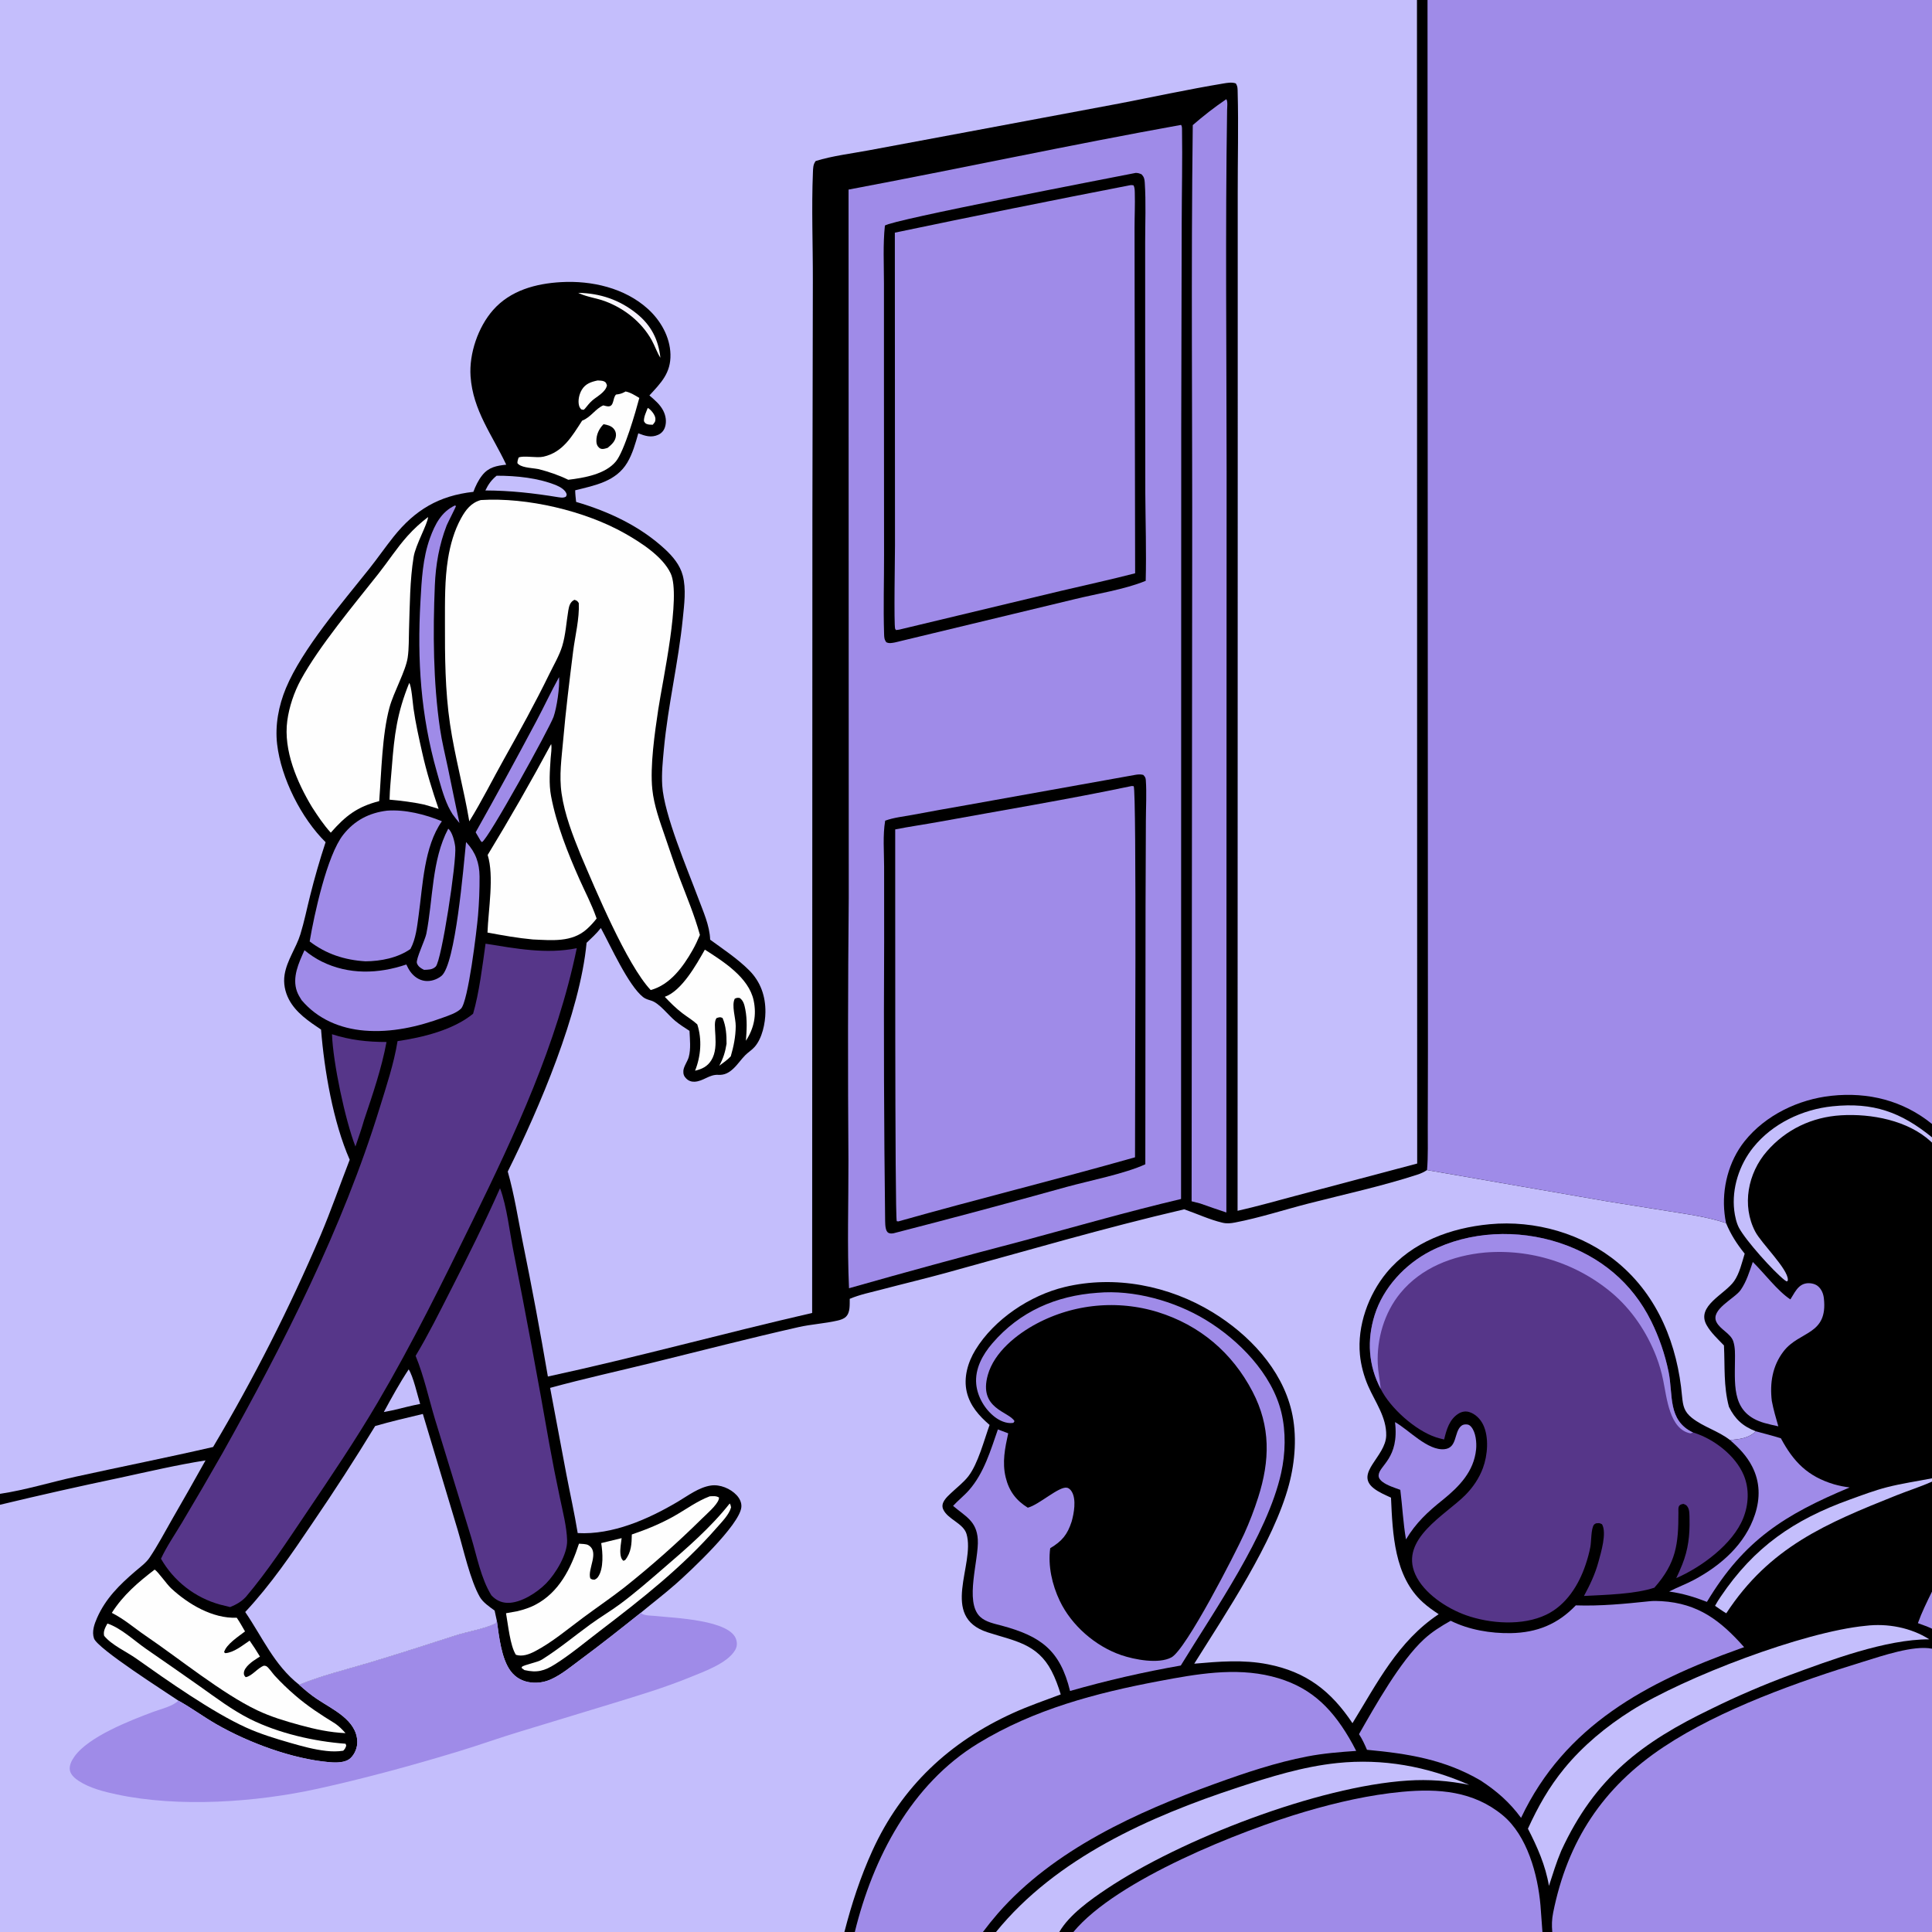 <?xml version="1.0" encoding="utf-8" ?>
<svg xmlns="http://www.w3.org/2000/svg" xmlns:xlink="http://www.w3.org/1999/xlink" width="1024" height="1024">
	<rect width="100%" height="100%" fill="#808080" stroke="none"/>
	<path d="M0 0L751.021 0L756.613 0L1024 0L1024 595.726L1024 602.806L1024 605.613L1024 783.537L1024 785.29L1024 843.575L1024 863.261L1024 873.838L1024 1024L822.743 1024L817.525 1024L568.917 1024L561.454 1024L527.893 1024L520.966 1024L453.062 1024L447.545 1024L0 1024L0 797.557L0 791.762L0 0Z"/>
	<path d="M914.846 648.271Q914.326 645.799 914.054 643.288C912.518 629.928 916.223 615.477 924.641 604.908C935.692 591.034 953.255 582.66 970.691 580.787C990.217 578.689 1008.7 583.324 1024 595.726L1024 602.806L1024 605.613L1024 783.537L1024 785.29L1024 843.575L1024 863.261L1024 873.838L1024 1024L822.743 1024L817.525 1024L568.917 1024L561.454 1024L527.893 1024L520.966 1024L453.062 1024L447.545 1024L0 1024L0 797.557Q31.598 789.96 63.404 783.285C78.537 780.01 93.635 776.454 108.939 774.042Q100.18 789.746 91.185 805.315C87.305 812.099 83.614 819.144 79.244 825.627C77.388 828.381 74.2 830.679 71.683 832.842C63.289 840.057 55.986 847.221 51.446 857.527C49.982 860.852 48.589 864.774 49.818 868.391C51.671 873.843 87.729 896.716 94.526 901.356C101.398 905.15 107.737 909.88 114.543 913.795C131.674 923.645 154.891 932.318 174.746 934.006C178.206 934.301 183.088 934.366 185.787 931.838C188.118 929.655 189.487 926.146 189.371 922.975C188.949 911.514 176.221 906.042 167.998 900.5C164.621 898.225 161.567 895.698 158.563 892.955C170.21 888.164 182.936 885.062 194.998 881.469C210.552 876.835 225.911 871.835 241.352 866.861C247.906 864.75 255.559 863.628 261.798 860.861C262.922 860.362 262.897 860.224 263.347 859.127C264.501 867.271 265.678 879.052 270.656 885.714C273.333 889.297 277.148 891.292 281.564 891.768Q282.919 891.913 284.281 891.874Q285.643 891.835 286.988 891.613Q288.332 891.39 289.635 890.989Q290.937 890.587 292.173 890.014C297.719 887.497 302.725 883.274 307.603 879.669C318.467 871.64 328.994 863.279 339.56 854.865C345.732 849.739 352.135 844.856 358.156 839.556C365.837 832.794 392.029 808.289 392.929 798.828C393.156 796.441 392.038 794.218 390.454 792.501C387.198 788.97 381.594 786.641 376.771 787.36C370.367 788.316 364.614 792.765 359.175 795.981C343.488 805.258 324.641 813.578 306.197 812.565C304.489 802.072 302.132 791.584 300.132 781.132L291.576 735.604C309.531 730.696 327.823 726.678 345.901 722.233C371.657 715.899 397.326 709.264 423.202 703.408C430.055 701.858 437.146 701.506 443.958 699.92C445.491 699.564 447.188 699.043 448.346 697.92C450.738 695.6 450.303 691.467 450.376 688.404C455.677 686.151 461.647 684.946 467.219 683.48C478.607 680.485 490.07 677.759 501.425 674.646C543.366 663.147 585.297 650.804 627.659 640.963C634.337 643.266 641.069 646.442 647.939 648.063C650.279 648.615 652.299 648.397 654.629 647.949C667.666 645.446 680.62 641.2 693.509 637.893C712.638 632.985 732.414 628.704 751.183 622.607C753.052 622 754.704 621.235 756.357 620.158L852.054 636.783L884.732 642.007C894.732 643.598 905.224 645.027 914.846 648.271Z"/>
	<path fill="#C4BEFC" d="M627.659 640.963C634.337 643.266 641.069 646.442 647.939 648.063C650.279 648.615 652.299 648.397 654.629 647.949C667.666 645.446 680.62 641.2 693.509 637.893C712.638 632.985 732.414 628.704 751.183 622.607C753.052 622 754.704 621.235 756.357 620.158L852.054 636.783L884.732 642.007C894.732 643.598 905.224 645.027 914.846 648.271C917.45 654.493 920.518 659.23 924.714 664.464C923.257 669.216 921.971 674.961 919.1 679.053C914.187 686.056 898.918 692.203 904.497 702.248C906.77 706.34 910.517 709.746 913.732 713.105C914.302 724.336 913.425 734.544 916.363 745.619C919.566 752.183 923.823 756.023 930.663 758.628C926.646 762.4 922.128 762.757 916.941 763.263C910.688 758.381 902.854 756.337 896.785 751.528C892.584 748.198 892.035 745.11 891.528 740.1C889.139 713.003 878.911 687.124 857.62 669.357C838.965 653.79 813.594 646.581 789.486 648.87C769.014 650.813 748.369 658.258 734.943 674.513C725.256 686.242 719.336 702.712 720.788 718.003C721.317 723.581 722.903 729.447 725.138 734.581C728.81 743.013 734.933 751.14 734.721 760.84C734.477 772.061 717.985 780.705 727.991 788.741C730.683 790.904 734.147 792.326 737.26 793.786C738.122 812.931 738.955 835.45 754.07 849.189C756.688 851.568 759.583 853.614 762.536 855.555C740.955 869.915 730.036 891.877 716.837 913.325C705.499 896.317 692.418 886.108 671.998 882.108C658.862 879.534 646.154 880.646 632.978 881.788C649.763 854.964 675.046 817.404 683.168 786.964C686.486 774.528 687.539 760.51 684.566 747.903C679.29 725.53 661.906 707.27 642.784 695.574C619.6 681.393 590.943 675.748 564.324 682.143C545.934 686.561 526.952 699.201 516.987 715.484C512.982 722.028 510.616 730.138 512.408 737.77C514.133 745.119 518.959 750.48 524.506 755.249C521.587 763.304 518.405 775.735 513.296 782.392C510.747 785.713 507.098 788.48 504.06 791.364C501.791 793.517 498.347 796.543 499.93 800.015C502.358 805.337 510.617 807.342 512.286 813.056C517.024 829.282 497.74 856.872 523.502 865.175C537.557 869.705 549.759 871.12 557.319 885.599C559.372 889.531 560.93 893.835 562.21 898.078C553.764 901.254 545.23 904.174 537.007 907.907C503.301 923.212 477.843 946.951 462.385 980.897C456.009 994.9 451.376 1009.13 447.545 1024L0 1024L0 797.557Q31.598 789.96 63.404 783.285C78.537 780.01 93.635 776.454 108.939 774.042Q100.18 789.746 91.185 805.315C87.305 812.099 83.614 819.144 79.244 825.627C77.388 828.381 74.2 830.679 71.683 832.842C63.289 840.057 55.986 847.221 51.446 857.527C49.982 860.852 48.589 864.774 49.818 868.391C51.671 873.843 87.729 896.716 94.526 901.356C101.398 905.15 107.737 909.88 114.543 913.795C131.674 923.645 154.891 932.318 174.746 934.006C178.206 934.301 183.088 934.366 185.787 931.838C188.118 929.655 189.487 926.146 189.371 922.975C188.949 911.514 176.221 906.042 167.998 900.5C164.621 898.225 161.567 895.698 158.563 892.955C170.21 888.164 182.936 885.062 194.998 881.469C210.552 876.835 225.911 871.835 241.352 866.861C247.906 864.75 255.559 863.628 261.798 860.861C262.922 860.362 262.897 860.224 263.347 859.127C264.501 867.271 265.678 879.052 270.656 885.714C273.333 889.297 277.148 891.292 281.564 891.768Q282.919 891.913 284.281 891.874Q285.643 891.835 286.988 891.613Q288.332 891.39 289.635 890.989Q290.937 890.587 292.173 890.014C297.719 887.497 302.725 883.274 307.603 879.669C318.467 871.64 328.994 863.279 339.56 854.865C345.732 849.739 352.135 844.856 358.156 839.556C365.837 832.794 392.029 808.289 392.929 798.828C393.156 796.441 392.038 794.218 390.454 792.501C387.198 788.97 381.594 786.641 376.771 787.36C370.367 788.316 364.614 792.765 359.175 795.981C343.488 805.258 324.641 813.578 306.197 812.565C304.489 802.072 302.132 791.584 300.132 781.132L291.576 735.604C309.531 730.696 327.823 726.678 345.901 722.233C371.657 715.899 397.326 709.264 423.202 703.408C430.055 701.858 437.146 701.506 443.958 699.92C445.491 699.564 447.188 699.043 448.346 697.92C450.738 695.6 450.303 691.467 450.376 688.404C455.677 686.151 461.647 684.946 467.219 683.48C478.607 680.485 490.07 677.759 501.425 674.646C543.366 663.147 585.297 650.804 627.659 640.963Z"/>
	<path fill="#9F8BE8" d="M339.56 854.865C339.748 855.001 339.932 855.144 340.126 855.273C341.81 856.395 345.535 856.291 347.542 856.514C357.06 857.572 387.428 858.496 390.265 869.212C390.789 871.192 390.626 872.898 389.575 874.678C385.466 881.632 373.019 886.001 365.772 888.97C352.258 894.506 337.907 898.79 323.958 903.073L275.739 917.743C264.741 921.047 253.931 924.96 242.945 928.294C218.503 935.713 193.254 942.604 168.305 948.088C135.639 955.268 94.795 958.118 61.88 951.088C55.149 949.651 47.734 947.795 41.876 944.024C39.925 942.768 37.571 940.846 37.069 938.435C36.523 935.813 37.949 933.138 39.42 931.049C46.892 920.443 68.844 911.96 81.174 907.331C85.034 905.882 91.748 904.359 94.526 901.356C101.398 905.15 107.737 909.88 114.543 913.795C131.674 923.645 154.891 932.318 174.746 934.006C178.206 934.301 183.088 934.366 185.787 931.838C188.118 929.655 189.487 926.146 189.371 922.975C188.949 911.514 176.221 906.042 167.998 900.5C164.621 898.225 161.567 895.698 158.563 892.955C170.21 888.164 182.936 885.062 194.998 881.469C210.552 876.835 225.911 871.835 241.352 866.861C247.906 864.75 255.559 863.628 261.798 860.861C262.922 860.362 262.897 860.224 263.347 859.127C264.501 867.271 265.678 879.052 270.656 885.714C273.333 889.297 277.148 891.292 281.564 891.768Q282.919 891.913 284.281 891.874Q285.643 891.835 286.988 891.613Q288.332 891.39 289.635 890.989Q290.937 890.587 292.173 890.014C297.719 887.497 302.725 883.274 307.603 879.669C318.467 871.64 328.994 863.279 339.56 854.865Z"/>
	<path fill="#9F8BE8" d="M822.743 1024C822.412 1020.4 822.493 1017.31 823.207 1013.75C830.826 975.744 849.516 947.313 881.835 925.875C912.026 905.849 953.234 891.263 987.769 880.665C997.375 877.717 1014.29 871.872 1024 873.838L1024 1024L822.743 1024Z"/>
	<path fill="#9F8BE8" d="M453.062 1024C462.679 984.737 482.991 945.673 518.416 924.044C547.971 905.999 580.798 897.328 614.513 890.979C633.998 887.31 654.406 883.652 674.009 888.52C693.392 893.332 704.949 904.057 714.935 920.923Q717.001 924.402 718.81 928.021C710.084 928.618 701.479 929.302 692.876 930.958C676.257 934.158 659.989 939.636 644.101 945.38C602.676 960.357 558.434 980.356 528.892 1014.16Q524.758 1018.94 520.966 1024L453.062 1024Z"/>
	<path fill="#9F8BE8" d="M568.917 1024C591.859 996.242 657.897 970.184 691.943 960.167C708.551 955.281 725.91 951.312 743.172 949.691C762.438 947.881 780.97 949.316 796.448 962.105C809.497 972.887 815.072 993.662 816.482 1009.84Q817.053 1016.92 817.525 1024L568.917 1024Z"/>
	<path fill="#C4BEFC" d="M527.893 1024C559.723 984.801 609.216 962.807 656.11 947.388C673.349 941.72 690.537 936.362 708.656 934.458C732.893 931.91 756.454 936.208 778.714 946.015C767.768 943.819 757.348 943.022 746.194 943.734C698.554 946.775 625.935 974.843 586.559 1001.15C578.009 1006.86 566.678 1014.89 561.454 1024L527.893 1024Z"/>
	<path fill="#9F8BE8" d="M930.663 758.628C935.068 759.844 939.553 760.937 943.906 762.319C950.6 774.821 958.13 782.527 972.026 786.696C974.759 787.516 977.535 787.993 980.358 788.383C946.001 802.763 924.357 816.237 904.707 849.03C897.961 846.394 891.899 844.561 884.7 843.547L885.15 843.314C889.296 841.188 893.673 839.588 897.791 837.392C912.16 829.73 925.022 818.463 930.191 802.64C933.006 794.024 932.866 785.46 928.701 777.304C925.833 771.686 921.651 767.368 916.941 763.263C922.128 762.757 926.646 762.4 930.663 758.628Z"/>
	<path fill="#C4BEFC" d="M1024 605.613C1023.8 605.423 1023.61 605.231 1023.4 605.044C1011.21 593.785 991.798 590.17 975.796 591.128C960.416 592.049 946.592 598.581 936.449 610.259C926.427 621.797 923.051 638.9 930.319 652.797C933.571 659.015 947.733 672.606 947.599 678.333C947.594 678.542 947.531 678.745 947.496 678.951L947.526 678.926L946.897 679.165C946.605 678.972 946.098 678.65 945.8 678.414C939.812 673.669 925.404 657.637 921.721 650.806C920.335 648.234 919.532 644.49 919.186 641.578C917.794 629.827 921.875 617.357 929.216 608.206C939.39 595.523 955.272 588 971.288 586.35C992.82 584.132 1007.54 589.418 1024 602.806L1024 605.613Z"/>
	<path fill="#C4BEFC" d="M1024 783.537L1024 785.29C1017.88 788.04 1011.4 790.062 1005.17 792.553C967.929 807.438 937.965 819.901 914.962 855.079C912.906 853.869 910.968 852.473 909.008 851.113C909.903 849.432 910.919 847.867 911.982 846.29C929.755 819.944 950.742 805.492 980.465 794.789C986.952 792.453 993.578 789.928 1000.26 788.225C1008.02 786.251 1016.14 785.076 1024 783.537Z"/>
	<path fill="#9F8BE8" d="M1024 843.575L1024 863.261C1021.63 862.07 1019 861.243 1016.52 860.302C1018.59 854.539 1021.3 849.059 1024 843.575Z"/>
	<path fill="#563689" d="M731.791 736.115C725.265 723.75 724.431 710.32 728.592 697.023C733.153 682.448 744.742 670.019 758.187 663.108C778.967 652.425 804.56 651.498 826.524 658.735C848.115 665.849 865.072 679.843 875.164 700.264Q878.307 706.632 880.616 713.348Q882.925 720.064 884.364 727.018C886.902 739.31 883.701 752.804 897.382 759.292C897.547 759.326 897.716 759.344 897.877 759.395C908.461 762.735 919.9 771.505 924.238 781.93C927.256 789.183 926.839 797.443 923.947 804.658C918.392 818.519 901.727 830.649 888.444 836.444Q890.157 832.894 891.624 829.235C894.82 821.195 895.676 813.712 895.479 805.122C895.439 803.355 895.552 800.581 894.671 799.024C893.928 797.712 893.577 797.614 892.243 797.092C889.179 797.519 889.588 799.118 889.593 801.773C889.626 818.488 888.368 828.476 876.857 841.506C866.486 844.982 850.635 845.303 839.537 845.892C842.73 840.017 845.471 834.274 847.22 827.793C848.526 822.952 851.742 812.509 849.11 807.891C847.717 807.144 847.48 807.247 845.884 807.411C845.523 807.665 845.061 807.817 844.8 808.173C843.265 810.266 843.449 817.055 842.925 819.886C842.331 823.092 841.403 826.343 840.361 829.43C836.723 840.21 830.097 850.735 819.558 855.818C807.046 861.853 789.764 860.628 776.981 856.09C766.885 852.506 754.594 844.506 750.103 834.369C741.813 815.657 766.165 802.966 776.614 792.453C780.669 788.373 783.987 783.492 785.986 778.082C788.482 771.328 789.287 761.712 786.091 755.102C784.658 752.136 781.98 749.409 778.773 748.423C776.786 747.812 774.794 748.163 773.046 749.252C768.183 752.281 766.668 757.77 765.42 762.959C763.973 762.617 762.522 762.263 761.109 761.799C750.233 758.223 736.834 746.298 731.791 736.115Z"/>
	<path fill="#9F8BE8" d="M731.791 736.115C725.265 723.75 724.431 710.32 728.592 697.023C733.153 682.448 744.742 670.019 758.187 663.108C778.967 652.425 804.56 651.498 826.524 658.735C848.115 665.849 865.072 679.843 875.164 700.264Q878.307 706.632 880.616 713.348Q882.925 720.064 884.364 727.018C886.902 739.31 883.701 752.804 897.382 759.292L895.988 759.72C884.805 757.605 883.424 740.662 881.542 731.681Q880.238 725.195 877.869 719.018C872.871 706.051 864.772 693.984 854.071 685.036Q853.205 684.315 852.323 683.615Q851.44 682.916 850.54 682.237Q849.641 681.559 848.725 680.903Q847.809 680.247 846.878 679.614Q845.947 678.98 845 678.369Q844.054 677.758 843.092 677.171Q842.131 676.583 841.156 676.019Q840.181 675.455 839.193 674.915Q838.204 674.374 837.203 673.858Q836.202 673.342 835.188 672.85Q834.175 672.359 833.149 671.892Q832.124 671.425 831.088 670.983Q830.052 670.541 829.005 670.125Q827.958 669.708 826.902 669.317Q825.845 668.926 824.78 668.561Q823.714 668.196 822.64 667.857Q821.566 667.518 820.484 667.205Q819.401 666.891 818.312 666.605Q817.223 666.318 816.127 666.058Q815.031 665.798 813.929 665.565Q812.827 665.331 811.719 665.125Q810.612 664.918 809.5 664.739Q808.388 664.559 807.271 664.406Q806.155 664.254 805.036 664.128Q803.916 664.003 802.794 663.905Q801.672 663.807 800.548 663.736Q799.423 663.665 798.298 663.622Q797.172 663.578 796.046 663.562Q794.919 663.546 793.793 663.557Q792.666 663.568 791.541 663.607Q790.415 663.645 789.29 663.711Q788.166 663.777 787.043 663.87C769.98 665.442 753.216 671.914 742.13 685.483C733.735 695.758 729.7 709.59 730.235 722.757C730.409 727.031 731.305 730.996 731.708 735.184L731.791 736.115Z"/>
	<path fill="#9F8BE8" d="M874.195 848.701C876.26 848.465 878.525 848.526 880.598 848.649C900.135 849.809 911.962 858.968 924.43 873.032L921.811 873.965C872.975 891.434 829.372 914.502 806.193 963.511C800.138 955.239 793.237 949.226 784.677 943.66C765.536 932.488 746.172 929.45 724.531 927.43C723.273 924.531 722.048 921.791 720.303 919.141C728.977 903.956 742.141 880.469 754.696 868.864C759.019 864.867 763.792 861.913 768.905 859.038C778.479 863.836 790.081 865.781 800.719 865.596C814.593 865.356 825.641 860.872 835.204 850.878C848.284 851.329 861.208 850.062 874.195 848.701Z"/>
	<path fill="#9F8BE8" d="M581.672 685.203C600.845 683.479 622.615 689.602 638.958 699.501C656.523 710.14 674.166 728.073 679.138 748.582C681.64 758.9 681.325 770.416 679.031 780.744C671.722 813.642 643.679 853.572 625.843 882.763Q596.138 887.962 567.145 896.256C561.9 874.638 551.617 867.2 530.853 861.605C527.007 860.568 522.453 859.731 519.468 856.909C511.056 848.956 518.942 826.601 518.248 815.862C517.619 806.127 511.648 803.709 505.15 798.144C507.837 795.206 511.019 792.765 513.662 789.74C521.557 780.707 525.042 768.725 528.91 757.612L534.369 759.689C532.655 767.557 531.102 774.987 533.021 782.982C534.752 790.198 538.504 795.249 544.749 799.104C550.712 797.584 561.218 787.741 565.479 788.515C566.66 788.729 567.512 789.676 568.093 790.667C570.55 794.853 569.226 802.106 567.991 806.472C565.739 813.42 562.888 816.836 556.637 820.585C555.37 829.95 557.647 839.968 561.676 848.438C567.912 861.547 580.594 872.546 594.282 877.241C601.244 879.629 614.121 882.106 620.896 878.44C628.708 874.213 654.634 823.487 659.414 813.035Q663.707 803.564 666.864 793.657C673.115 774.094 673.527 756.088 663.888 737.607C653.078 716.883 635.884 702.336 613.581 695.403Q612.594 695.101 611.601 694.823Q610.607 694.546 609.607 694.293Q608.607 694.039 607.601 693.811Q606.594 693.582 605.583 693.378Q604.572 693.174 603.556 692.995Q602.539 692.816 601.519 692.662Q600.499 692.508 599.475 692.379Q598.452 692.25 597.425 692.146Q596.399 692.042 595.37 691.963Q594.341 691.884 593.311 691.831Q592.281 691.777 591.249 691.749Q590.218 691.72 589.186 691.717Q588.154 691.714 587.123 691.737Q586.091 691.759 585.061 691.806Q584.03 691.854 583.001 691.927Q581.972 691.999 580.945 692.097Q579.917 692.195 578.893 692.318Q577.869 692.441 576.848 692.589Q575.827 692.738 574.809 692.911Q573.792 693.084 572.78 693.282Q571.767 693.48 570.76 693.702Q569.752 693.925 568.751 694.172Q567.749 694.42 566.754 694.691Q565.758 694.963 564.77 695.259Q563.782 695.555 562.801 695.876Q561.82 696.196 560.847 696.54Q559.875 696.884 558.911 697.252Q557.947 697.62 556.992 698.011Q556.038 698.403 555.093 698.817Q554.148 699.232 553.214 699.67Q552.279 700.107 551.356 700.568Q550.433 701.028 549.521 701.511C538.898 707.15 526.984 716.655 523.574 728.735C518.468 746.826 534.857 748.072 537.707 753.253L537.154 754.108C536.965 754.144 536.778 754.195 536.587 754.216C533.274 754.58 529.795 752.974 527.23 751.001C521.937 746.93 518.023 740.216 517.419 733.562C516.682 725.453 520.826 717.962 525.947 712.005C540.508 695.067 559.736 686.751 581.672 685.203Z"/>
	<path fill="#C4BEFC" d="M988.825 861.705C1000.37 860.3 1012.79 862.636 1022.58 868.879C999.504 868.819 969.944 879.968 948.506 887.865Q927.528 895.654 907.444 905.522C870.104 923.441 845.392 942.189 827.512 980.896C824.932 986.967 823.008 993.284 820.972 999.553C819.185 988.778 814.797 978.87 809.833 969.242C815.168 957.573 820.981 947.213 829.157 937.256C839.012 925.253 851.479 914.932 864.623 906.668C892.81 888.947 955.783 864.9 988.825 861.705Z"/>
	<path fill="#9F8BE8" d="M929.023 668.868C935.003 674.694 942.246 684.38 948.941 688.705Q950.041 686.835 951.203 685.002C952.659 682.738 954.389 680.737 957.172 680.242C959.198 679.881 961.816 680.313 963.43 681.604C965.437 683.21 966.421 685.687 966.697 688.172C968.874 707.761 953.753 705.29 945.336 716.227C939.418 723.918 937.961 733.063 939.098 742.508C939.955 747.087 941.257 751.512 942.549 755.981C940.063 755.426 937.542 754.905 935.096 754.193C918.216 749.279 919.431 735.55 919.561 721.259C919.592 717.862 919.749 714.241 918.684 710.968C917.305 706.73 911.783 704.748 909.747 700.69C906.437 694.094 919.407 688.283 922.562 683.762C925.676 679.299 927.266 673.963 929.023 668.868Z"/>
	<path fill="#9F8BE8" d="M739.388 753.745C746.48 757.625 756.747 769.1 765.698 768.085C772.357 767.33 770.652 759.295 774.301 755.928C775.214 755.086 776.039 754.943 777.225 754.964C778.4 754.985 779.063 755.444 779.81 756.323C782.224 759.161 782.722 764.654 782.367 768.191C781.189 779.938 773.491 787.817 764.768 794.904C756.785 801.256 750.451 807.139 745.2 815.921C743.7 807.226 743.289 798.403 742.19 789.652C739.16 788.527 735.334 787.374 732.756 785.423C731.647 784.583 730.609 783.42 730.692 781.933C730.988 776.631 741.726 773.056 739.388 753.745Z"/>
	<path fill="#C4BEFC" d="M0 0L751.021 0L751.14 616.697L686.657 633.807C676.443 636.504 666.245 639.439 655.939 641.752L656.023 228.754L656.018 102.539C655.982 84.726 656.47 66.802 655.99 49.001C655.939 47.101 656.062 45.826 654.992 44.206C652.832 43.446 650.406 43.925 648.197 44.292C629.824 47.35 611.491 51.324 593.197 54.86L513.454 69.793L460.466 79.673C451.241 81.403 441.287 82.575 432.348 85.33C430.946 87.097 430.961 89.116 430.871 91.287C430.074 110.398 430.878 129.808 430.826 148.956L430.589 273.154L430.454 695.896C383.667 706.638 337.291 719.453 290.388 729.59Q284.296 693.831 277.047 658.288C274.538 645.87 272.601 633.126 269.116 620.944C285.844 587.343 307.426 536.768 310.902 499.697C313.533 497.185 316.236 494.745 318.471 491.862C323.547 501.172 333.029 522.332 340.88 528.509C342.118 529.484 343.707 529.902 345.188 530.362C349.552 531.719 354.197 538.093 357.905 541.117C360.284 543.058 362.864 544.721 365.447 546.374C365.642 550.753 366.241 555.976 365.052 560.255C364.409 562.568 362.343 565.258 362.196 567.564C362.086 569.299 362.526 570.481 363.75 571.676C364.964 572.86 366.436 573.406 368.124 573.332C372.769 573.129 375.92 569.402 380.697 569.688C383.955 569.883 386.317 568.606 388.674 566.408C391.017 564.224 392.753 561.529 395.001 559.275C396.577 557.696 398.579 556.494 400.036 554.808C403.993 550.23 405.615 542.384 405.686 536.498C405.788 528.024 403.142 520.371 397.079 514.29C390.984 508.177 383.362 503.141 376.397 498.056C376.155 490.528 372.682 483.025 370.078 476.034C364.324 460.584 351.965 431.76 350.996 416.303C350.593 409.885 351.29 403.276 351.887 396.881C354.056 373.663 359.589 351.024 361.9 327.823C362.63 320.489 363.763 312.24 361.879 305.023C360.432 299.478 356.621 294.943 352.505 291.124C339.253 278.83 322.533 271.038 305.353 266.021C305.126 263.965 304.889 261.936 304.862 259.865C315.282 257.26 326.525 255.233 332.483 245.184C335.29 240.449 336.822 234.922 338.308 229.662C341.882 231.042 345.161 232.145 348.926 230.417C350.657 229.623 351.863 228.205 352.456 226.403C353.413 223.493 352.889 220.246 351.487 217.578C349.747 214.266 346.98 211.99 344.199 209.594C350.347 202.902 355.602 197.729 355.359 187.819C355.131 178.577 350.158 169.861 343.422 163.756C331.119 152.606 313.609 148.623 297.42 149.531C284.007 150.283 270.564 153.892 261.378 164.288C253.395 173.322 248.577 187.439 249.404 199.471C250.647 217.548 260.941 230.607 268.31 246.29C263.161 246.859 259.003 247.582 255.57 251.93C253.509 254.539 252.05 257.588 250.898 260.691C232.685 262.711 219.97 270.245 208.601 284.482C204.167 290.035 200.129 295.902 195.702 301.466C181.432 319.403 160.171 344.052 151.567 364.686C147.684 373.996 145.707 384.423 146.887 394.488C148.996 412.476 159.706 433.714 172.573 446.376Q167.935 460.436 164.359 474.802C162.646 481.559 161.256 488.568 159.196 495.216C156.927 502.532 152.113 508.851 150.85 516.561C150.109 521.082 151.031 525.709 153.149 529.745C156.839 536.777 163.741 541.386 170.166 545.698C171.891 567.434 176.581 594.73 185.351 614.686C180.174 628.04 175.485 641.534 169.91 654.734Q157.544 683.697 143.286 711.778Q129.029 739.859 112.943 766.934C88.664 772.535 64.244 777.363 39.919 782.725C26.706 785.637 13.349 789.773 0 791.762L0 0Z"/>
	<path fill="#9F8BE8" d="M756.613 0L1024 0L1024 595.726C1008.7 583.324 990.217 578.689 970.691 580.787C953.255 582.66 935.692 591.034 924.641 604.908C916.223 615.477 912.518 629.928 914.054 643.288Q914.326 645.799 914.846 648.271C905.224 645.027 894.732 643.598 884.732 642.007L852.054 636.783L756.357 620.158C756.984 612.713 756.708 604.991 756.747 597.517L756.834 556.655L756.782 431.914L756.613 0Z"/>
	<path fill="#C4BEFC" d="M198.842 755.831C207.185 753.387 215.668 751.457 224.119 749.425L242.686 811.255C245.683 821.347 249.258 837.542 254.267 846.334C255.991 849.36 259.413 851.599 262.157 853.634L263.347 859.127C262.897 860.224 262.922 860.362 261.798 860.861C255.559 863.628 247.906 864.75 241.352 866.861C225.911 871.835 210.552 876.835 194.998 881.469C182.936 885.062 170.21 888.164 158.563 892.955C145.317 882.567 139.162 867.85 129.972 854.403C143.604 839.78 154.547 823.69 165.689 807.151Q182.932 781.921 198.842 755.831Z"/>
	<path fill="#9F8BE8" d="M625.955 66.204C625.992 66.24 626.04 66.267 626.066 66.311C626.422 66.913 626.481 67.491 626.492 68.174C626.753 84.86 626.37 101.622 626.327 118.315L626.078 226.821L625.985 635.486C597.541 642.221 569.478 650.285 541.271 657.902Q495.498 669.857 449.994 682.799C448.983 660.375 449.748 637.652 449.69 615.197Q449.19 545.409 449.853 475.623L449.752 100.484C508.556 89.417 567.052 76.811 625.955 66.204Z"/>
	<path d="M601.966 91.641C603.196 91.65 603.95 91.924 605.074 92.41C606.384 93.815 606.622 94.874 606.747 96.782C607.436 107.295 606.955 118.049 606.958 128.595L606.968 187.466L607.037 261.42C607.129 276.876 607.639 292.404 607.244 307.854C595.922 312.495 581.267 314.69 569.267 317.654L474.242 340.526C472.618 340.789 471.32 341.151 469.766 340.407C468.636 338.892 468.644 337.749 468.584 335.846C468.144 321.927 468.594 307.892 468.568 293.957L468.516 201.311L468.514 149.989C468.507 139.937 467.952 129.55 469.016 119.558C472.588 116.567 587.826 94.438 601.966 91.641Z"/>
	<path fill="#9F8BE8" d="M598.965 98.171C599.684 98.037 600.098 98.12 600.809 98.239C601.443 99.514 601.425 100.822 601.465 102.215C601.64 108.324 601.344 114.48 601.339 120.595L601.39 164L601.643 303.851C588.464 307.282 575.125 310.137 561.876 313.283L476.627 333.715L474.961 333.952C474.791 333.735 474.551 333.557 474.451 333.3C473.726 331.429 474.361 293.893 474.361 289.066L474.287 123.308Q536.534 110.286 598.965 98.171Z"/>
	<path d="M602.025 410.635C603.474 410.426 604.493 410.354 605.95 410.709C606.842 411.643 607.214 412.142 607.307 413.467C607.8 420.507 607.354 427.89 607.338 434.96L607.161 480.241L607.045 617.093C596.101 622.124 577.527 625.748 565.489 629.048Q519.68 641.814 473.622 653.651C473.22 653.706 472.63 653.804 472.238 653.774C471.222 653.695 470.459 653.402 469.971 652.463C469.064 650.72 469.166 647.671 469.126 645.711Q468.232 572.487 468.62 499.259L468.598 459.293C468.579 451.437 467.851 442.741 469.158 434.98C473.642 433.316 478.889 432.788 483.6 431.906Q498.302 429.149 513.04 426.593L602.025 410.635Z"/>
	<path fill="#9F8BE8" d="M599.827 416.607L600.882 416.696C602.502 419.371 601.484 591.078 601.587 613.392C559.935 625.209 517.835 635.572 476.165 647.367L475.307 647.272C474.225 644.778 474.551 460.334 474.476 439.608C482.099 438.09 489.852 437.013 497.507 435.616C531.587 429.4 565.929 423.723 599.827 416.607Z"/>
	<path fill="#563689" d="M257.35 500.179C273.418 502.745 289.511 505.835 305.705 502.565C295.17 553.477 273.252 600.53 250.514 646.964C234.6 679.461 218.633 711.929 200.281 743.147C188.488 763.206 175.464 782.49 162.446 801.761C152.157 816.992 142.157 832.39 130.27 846.452C127.771 849.038 125.246 850.442 121.976 851.785Q119.228 851.156 116.504 850.429Q115.283 850.089 114.081 849.69Q112.878 849.291 111.697 848.833Q110.515 848.376 109.357 847.862Q108.199 847.348 107.068 846.778Q105.936 846.208 104.834 845.583Q103.731 844.959 102.66 844.281Q101.589 843.604 100.553 842.875Q99.516 842.147 98.517 841.368Q97.517 840.59 96.556 839.764Q95.595 838.938 94.676 838.066Q93.757 837.194 92.881 836.279Q92.005 835.363 91.175 834.406Q90.344 833.449 89.562 832.453Q88.779 831.456 88.046 830.423Q87.313 829.389 86.631 828.322Q85.949 827.254 85.32 826.154C88.368 819.574 92.773 813.222 96.487 806.974Q107.401 788.686 117.936 770.176C150.34 712.33 181.627 650.851 201.194 587.335C204.756 575.772 208.786 563.772 210.714 551.817C223.893 549.898 240.236 545.943 250.753 537.294C253.947 526.377 255.749 511.657 257.35 500.179Z"/>
	<path fill="#FEFEFE" d="M254.837 265.035C279.251 263.488 310.141 270.783 331.235 282.745C339.568 287.471 351.264 294.91 355.474 303.935C361.084 315.961 351.178 360.759 348.895 375.998C347.041 388.371 344.463 406.049 345.741 418.351C346.634 426.951 349.73 435.366 352.525 443.492C355.017 450.735 357.403 458.03 360.122 465.192C363.938 475.244 368.135 485.146 370.97 495.537C369.801 498.277 368.576 500.948 367.105 503.542C362.045 512.464 355.162 521.952 344.887 524.751C332.161 511.214 315.52 471.272 307.775 453.122C303.544 442.668 299.277 431.779 297.653 420.569C296.269 411.009 297.661 401.843 298.493 392.326C299.873 376.539 301.797 360.961 303.773 345.239C304.807 337.01 307.167 327.931 306.77 319.662C305.973 318.427 305.881 318.428 304.494 317.906C302.197 318.953 301.624 321.146 301.224 323.516C300.163 329.793 299.827 336.445 297.958 342.543C296.454 347.449 293.407 352.643 291.133 357.303C283.648 372.643 275.43 387.511 267.092 402.396C260.961 413.343 255.349 424.67 248.737 435.328C245.825 418.063 241.069 401.06 238.517 383.741C235.902 365.998 235.794 347.973 235.831 330.086C235.855 318.735 235.649 307.345 237.464 296.1C238.657 288.708 240.766 281.238 244.397 274.654C246.895 270.126 249.727 266.474 254.837 265.035Z"/>
	<path fill="#9F8BE8" d="M649.953 52.578C650.828 53.622 650.41 56.887 650.39 58.193C649.404 122.127 650.104 186.166 650.129 250.107L650.001 642.645C645.345 641.148 640.736 639.465 636.115 637.862L631.577 636.711L631.88 297.615C632.015 220.528 631.229 143.389 632.19 66.311Q640.662 58.915 649.953 52.578Z"/>
	<path fill="#563689" d="M265.03 629.786C268.712 639.59 270.084 653.053 272.207 663.57Q282.211 714.268 291.116 765.171Q293.704 779.512 296.74 793.765C298.215 800.914 300.389 809.18 300.586 816.477C300.783 823.813 294.469 834.122 289.48 839.207C284.689 844.09 276.129 849.646 269.092 849.552C265.62 849.505 262.772 848.047 260.427 845.537C254.836 836.44 252.767 824.755 249.662 814.596L230.554 752.231C227.206 741.064 224.724 729.424 220.288 718.63C227.05 707.359 232.898 695.548 238.87 683.847C247.942 666.075 256.944 648.024 265.03 629.786Z"/>
	<path fill="#FEFEFE" d="M226.905 274.033C226.598 277.83 220.268 288.809 219.235 295.17C217.218 307.604 217.22 320.902 216.796 333.501C216.63 338.447 216.803 343.652 216.082 348.548C215.04 355.626 208.644 366.87 206.431 374.997C202.502 389.428 202.161 409.383 200.987 424.609C189.295 427.595 183.19 432.39 175.313 441.332C171.537 437.207 168.433 432.498 165.398 427.818C157.457 414.651 150.153 397.73 152.262 382.043C153.255 374.657 155.883 366.84 159.446 360.3C169.11 342.56 187.74 320.34 200.512 304.17C205.744 297.547 210.354 290.371 215.986 284.079C219.326 280.348 222.929 277.069 226.905 274.033Z"/>
	<path fill="#9F8BE8" d="M205.093 429.668C214.705 428.924 225.394 431.667 234.216 435.282C224.746 448.713 224.099 469.072 221.907 484.982C221.077 491.004 220.464 497.567 217.534 502.991C210.78 507.719 201.805 509.471 193.714 509.517C182.74 508.855 172.902 505.687 164.129 498.976C166.521 484.859 173.28 453.393 181.911 442.442C187.884 434.864 195.589 430.84 205.093 429.668Z"/>
	<path fill="#FEFEFE" d="M292.125 394.365C292.586 396.554 291.995 399.658 291.852 401.948C291.436 408.594 290.833 415.424 292.086 422.014C294.932 436.985 300.928 452.11 307.111 465.991C310.079 472.654 313.597 479.315 315.994 486.195L316.218 486.848Q313.907 489.821 311.128 492.362C303.139 499.624 292.411 498.342 282.466 497.94C274.345 497.201 266.386 495.763 258.377 494.272C258.812 482.258 261.994 464.399 258.474 453.154Q276.083 424.208 292.125 394.365Z"/>
	<path fill="#9F8BE8" d="M247.017 446.318C247.096 446.395 247.18 446.467 247.255 446.548C252.131 451.809 254.094 457.452 254.174 464.521Q254.235 474.906 253.361 485.254C252.709 492.9 248.147 530.989 244.316 534.632C241.863 536.964 238.011 538.172 234.874 539.322C221.539 544.21 207.496 547.408 193.211 546.236C180.299 545.177 168.329 540.129 159.845 530.09C158.915 528.605 157.99 527.129 157.397 525.472C154.732 518.028 158.337 510.35 161.379 503.642C164.233 505.958 167.207 507.993 170.508 509.628C184.79 516.706 200.565 516.219 215.364 511.206C215.993 512.508 216.636 513.816 217.487 514.991C219.356 517.572 222.042 519.492 225.244 519.891C228.307 520.273 231.525 519.199 233.93 517.301C241.45 511.366 245.702 458.958 247.017 446.318Z"/>
	<path fill="#FEFEFE" d="M81.977 831.912C83.734 832.962 88.308 839.602 90.661 841.792C99.738 850.241 112.68 857.946 125.485 857.432C127.083 859.766 128.459 862.241 129.87 864.69C126.564 867.24 119.835 871.557 118.765 875.716L119.44 876.214C124.022 875.864 128.583 872.052 132.309 869.562C134.245 872.33 136.059 875.119 137.788 878.022Q137.057 878.46 136.335 878.914C133.929 880.418 129.497 883.486 129.259 886.596C129.171 887.741 129.508 888.152 130.201 888.925C133.461 888.51 136.538 884.007 139.919 882.838C140.331 882.928 140.783 882.909 141.154 883.109C142.359 883.757 144.471 886.893 145.495 888.011Q150.652 893.626 156.443 898.585C163.134 904.384 170.192 908.935 177.703 913.557C179.829 915.048 181.418 916.684 183.129 918.603C174.773 918.229 166.939 916.513 158.897 914.319C151.154 912.206 143.527 909.922 136.26 906.458C117.653 897.587 95.061 879.128 77.283 867.052C71.15 862.887 65.96 858.231 59.265 854.852C65.227 845.45 73.228 838.612 81.977 831.912Z"/>
	<path fill="#FEFEFE" d="M376.153 793.087C377.876 792.968 379.639 792.775 381.116 793.752C381.057 794.073 381.032 794.403 380.938 794.715C380.007 797.807 374.303 802.666 371.952 804.997Q352.357 824.344 330.793 841.47C323.683 847.015 316.202 852.093 308.96 857.469C300.852 863.488 292.484 870.555 283.55 875.219C280.48 876.822 276.877 878.175 273.445 877.078C270.361 872.316 269.285 860.977 268.201 855.046L274.279 853.957C277.495 853.162 280.633 852.175 283.584 850.649C296.333 844.056 302.643 831.23 306.866 818.191C308.248 818.305 310.668 818.27 311.828 818.959C317.947 822.595 311.254 831.655 312.861 836.557C313.784 837.242 313.972 837.199 315.137 837.258C316.012 836.831 316.473 836.539 317.035 835.709C320.049 831.266 319.462 822.828 318.652 817.878L329.478 815.246C329.172 817.856 328.602 820.801 328.821 823.418C328.943 824.883 329.276 826.338 330.421 827.259L331.368 826.847C334.621 822.727 334.78 818.301 334.881 813.302C342.574 810.707 350.289 807.529 357.365 803.526C363.623 799.987 369.387 795.647 376.153 793.087Z"/>
	<path fill="#FEFEFE" d="M373.59 503.331C383.403 509.612 396.863 518.079 399.444 530.247C401.082 537.971 399.653 545.056 395.347 551.613C395.784 546.08 396.102 540.471 395.029 534.986C394.585 532.717 394.06 530.302 392.034 528.94C390.787 528.797 390.586 528.822 389.439 529.329C387.614 532.978 389.985 539.64 389.95 543.899C389.905 549.431 388.856 554.594 387.321 559.885C385.498 561.813 383.347 563.303 381.221 564.875C383.348 560.979 384.399 557.568 385.09 553.218C385.118 548.646 384.815 543.792 382.961 539.549C381.582 538.901 381.308 539.181 379.875 539.555C377.036 542.399 381.804 554.273 377.006 561.97C374.931 565.298 372.086 566.62 368.407 567.502C371.492 559.751 372.163 550.923 369.572 542.936C367.218 540.753 364.26 538.995 361.696 537.042C358.258 534.423 355.309 531.471 352.348 528.331C361.384 525.165 369.09 511.249 373.59 503.331Z"/>
	<path fill="#FEFEFE" d="M331.567 207.491C334.202 207.995 336.578 209.571 338.859 210.908C336.869 218.414 330.926 239.068 326.467 244.524C320.848 251.399 309.519 253.281 301.194 254.293C296.094 251.791 290.993 250.09 285.501 248.65L283.858 248.391C281.12 247.957 275.909 247.771 274.233 245.46C274.229 244.377 274.527 243.537 274.866 242.517C277.481 241.274 284.315 242.881 288.018 242.055C298.404 239.739 303.202 231.168 308.55 222.945C313.173 221.188 315.56 216.641 319.754 214.86C320.571 215.048 321.612 215.393 322.442 215.387C325.597 215.363 324.644 210.931 326.519 209.117C328.309 208.926 329.557 208.618 331.141 207.736C331.285 207.656 331.425 207.572 331.567 207.491Z"/>
	<path d="M319.901 224.832C321.871 225.194 323.827 225.621 325.225 227.173C326.167 228.218 326.595 229.549 326.469 230.948C326.206 233.869 324.187 235.619 322.069 237.378C321.292 237.586 320.272 237.961 319.475 237.966C318.66 237.97 318.096 237.79 317.499 237.255C316.449 236.316 316.108 235.15 316.092 233.776C316.052 230.282 317.491 227.252 319.901 224.832Z"/>
	<path fill="#9F8BE8" d="M241.107 267.917C241.293 268.037 241.609 268.064 241.665 268.279C241.715 268.47 237.148 277.441 236.756 278.451C232.759 288.76 230.932 299.296 230.472 310.306C229.433 335.208 229.592 361.468 233.207 386.204C234.218 393.121 235.936 400.004 237.374 406.848C239.432 416.643 241.346 426.458 243.534 436.228C242.218 434.741 241.053 433.112 239.854 431.531C239.061 430.219 238.277 428.89 237.626 427.501C234.911 421.711 233.274 415.236 231.526 409.098C222.989 379.112 221.089 349.798 222.844 318.82C223.486 307.488 224.013 295.832 227.94 285.069C230.546 277.925 233.927 271.285 241.107 267.917Z"/>
	<path fill="#563689" d="M175.961 548.166C185.684 551.275 194.72 552.271 204.861 552.279C202.257 566.344 197.482 580.195 192.94 593.727C191.632 598.429 189.941 603.055 188.391 607.684C182.919 593.582 176.508 563.271 175.961 548.166Z"/>
	<path fill="#FEFEFE" d="M216.91 361.955C218.111 363.639 218.761 372.679 219.152 375.439C220.261 383.282 222.034 391.092 223.757 398.826C226.03 409.029 229.08 418.858 232.471 428.738C229.972 427.908 227.408 427.208 224.885 426.45C218.793 425.156 212.669 424.374 206.47 423.839C206.59 418.085 207.243 412.266 207.689 406.525C209.012 389.473 210.404 378.039 216.91 361.955Z"/>
	<path fill="#FEFEFE" d="M56.923 860.51C63.998 862.79 71.222 869.631 77.397 873.92Q91.635 883.734 105.772 893.693C114.414 899.806 123.066 906.395 132.56 911.142C147.621 918.673 166.442 922.985 183.189 924.225L183.507 925.233C183.141 926.455 182.807 927.011 181.913 927.921C178.851 928.389 176.015 928.364 172.954 928.025C166.406 927.3 160.035 925.531 153.721 923.713C145.818 921.437 137.917 919.021 130.414 915.621C112.571 907.536 88.556 890.652 72.225 879.083C67.041 875.41 59.14 871.912 55.194 867.006C54.606 864.594 55.822 862.584 56.923 860.51Z"/>
	<path fill="#9F8BE8" d="M237.576 439.223C239.719 440.873 240.988 446.165 241.288 448.885C242.111 456.349 234.06 509.287 230.937 512.311C229.163 514.028 227.093 513.925 224.774 514.042C223.129 513.261 221.574 512.292 220.967 510.468C220.306 508.482 225.339 498.115 225.967 494.943C229.555 476.82 228.763 455.802 237.576 439.223Z"/>
	<path fill="#FEFEFE" d="M386.761 796.878C387.283 797.62 387.314 798.098 387.471 798.975C386.429 802.834 382.513 806.725 379.916 809.698C361.667 830.591 340.084 847.525 318.118 864.298C310.297 870.269 302.611 876.749 294.299 882.016C288.534 885.668 284.63 886.707 277.967 885.178L276.519 884.121C276.559 883.902 276.479 883.617 276.64 883.463C277.762 882.385 284.86 881.091 287.152 879.658C296.251 873.97 304.294 867.216 312.934 860.926C318.137 857.139 323.709 853.866 328.869 850.026C336.709 844.19 344.244 837.598 351.653 831.218C363.953 820.626 376.673 809.656 386.761 796.878Z"/>
	<path fill="#9F8BE8" d="M296.311 358.882C296.75 364.135 295.101 375.126 293.396 379.949C291.321 385.818 258.891 444.636 255.483 446.328L254.832 445.791L252.104 441.128C263.042 421.699 273.767 401.978 284.245 382.296C288.37 374.547 292.068 366.566 296.311 358.882Z"/>
	<path fill="#C4BEFC" d="M263.215 252.14C273.613 252.126 285.378 253.288 295.029 257.293C296.9 258.069 299.582 259.659 300.247 261.688C300.497 262.449 300.222 262.615 299.904 263.279C298.36 264.019 297.559 263.717 295.882 263.529C282.859 261.386 270.483 260.001 257.261 259.95C258.82 256.693 260.413 254.447 263.215 252.14Z"/>
	<path fill="#C4BEFC" d="M216.615 725.808C219.03 729.491 221.259 739.49 222.689 744.121C217.97 745.01 213.275 746.281 208.599 747.385L203.424 748.421C207.58 740.781 211.802 733.056 216.615 725.808Z"/>
	<defs>
		<linearGradient id="gradient_0" gradientUnits="userSpaceOnUse" x1="328.718" y1="169.4" x2="333.777" y2="164.007">
			<stop offset="0" stop-color="#FEFFFE"/>
			<stop offset="1" stop-color="#F6F1FF"/>
		</linearGradient>
	</defs>
	<path fill="url(#gradient_0)" d="M306.471 155.216C318.051 155.41 328.4 158.903 337.485 166.23C345.101 172.372 348.974 179.963 350.025 189.619C348.184 186.753 347.043 183.183 345.347 180.162C339.971 170.588 330.824 163.391 320.564 159.614C316.107 157.973 311.17 157.428 306.876 155.415C306.74 155.351 306.606 155.283 306.471 155.216Z"/>
	<path fill="#FEFEFE" d="M316.761 201.649C317.707 201.707 319.159 201.714 320.025 202.079C321.242 202.592 321.298 203.126 321.698 204.262C320.979 207.848 316.549 210.009 313.958 212.228C312.476 213.496 311.222 215.171 309.977 216.669L309.298 217.233L308.024 216.962C307.564 216.394 307.173 215.874 306.961 215.159C306.161 212.465 306.957 208.917 308.389 206.56C310.331 203.363 313.278 202.394 316.761 201.649Z"/>
	<path fill="#FEFEFE" d="M343.323 216.216C343.46 216.288 343.607 216.342 343.734 216.431C345.289 217.528 347.353 220.041 347.389 222.025C347.418 223.59 346.907 223.952 345.968 225.124C345.181 225.089 344.243 225.118 343.481 224.932C342.131 224.603 341.995 224.35 341.308 223.248C341.169 220.939 342.511 218.362 343.323 216.216Z"/>
</svg>
